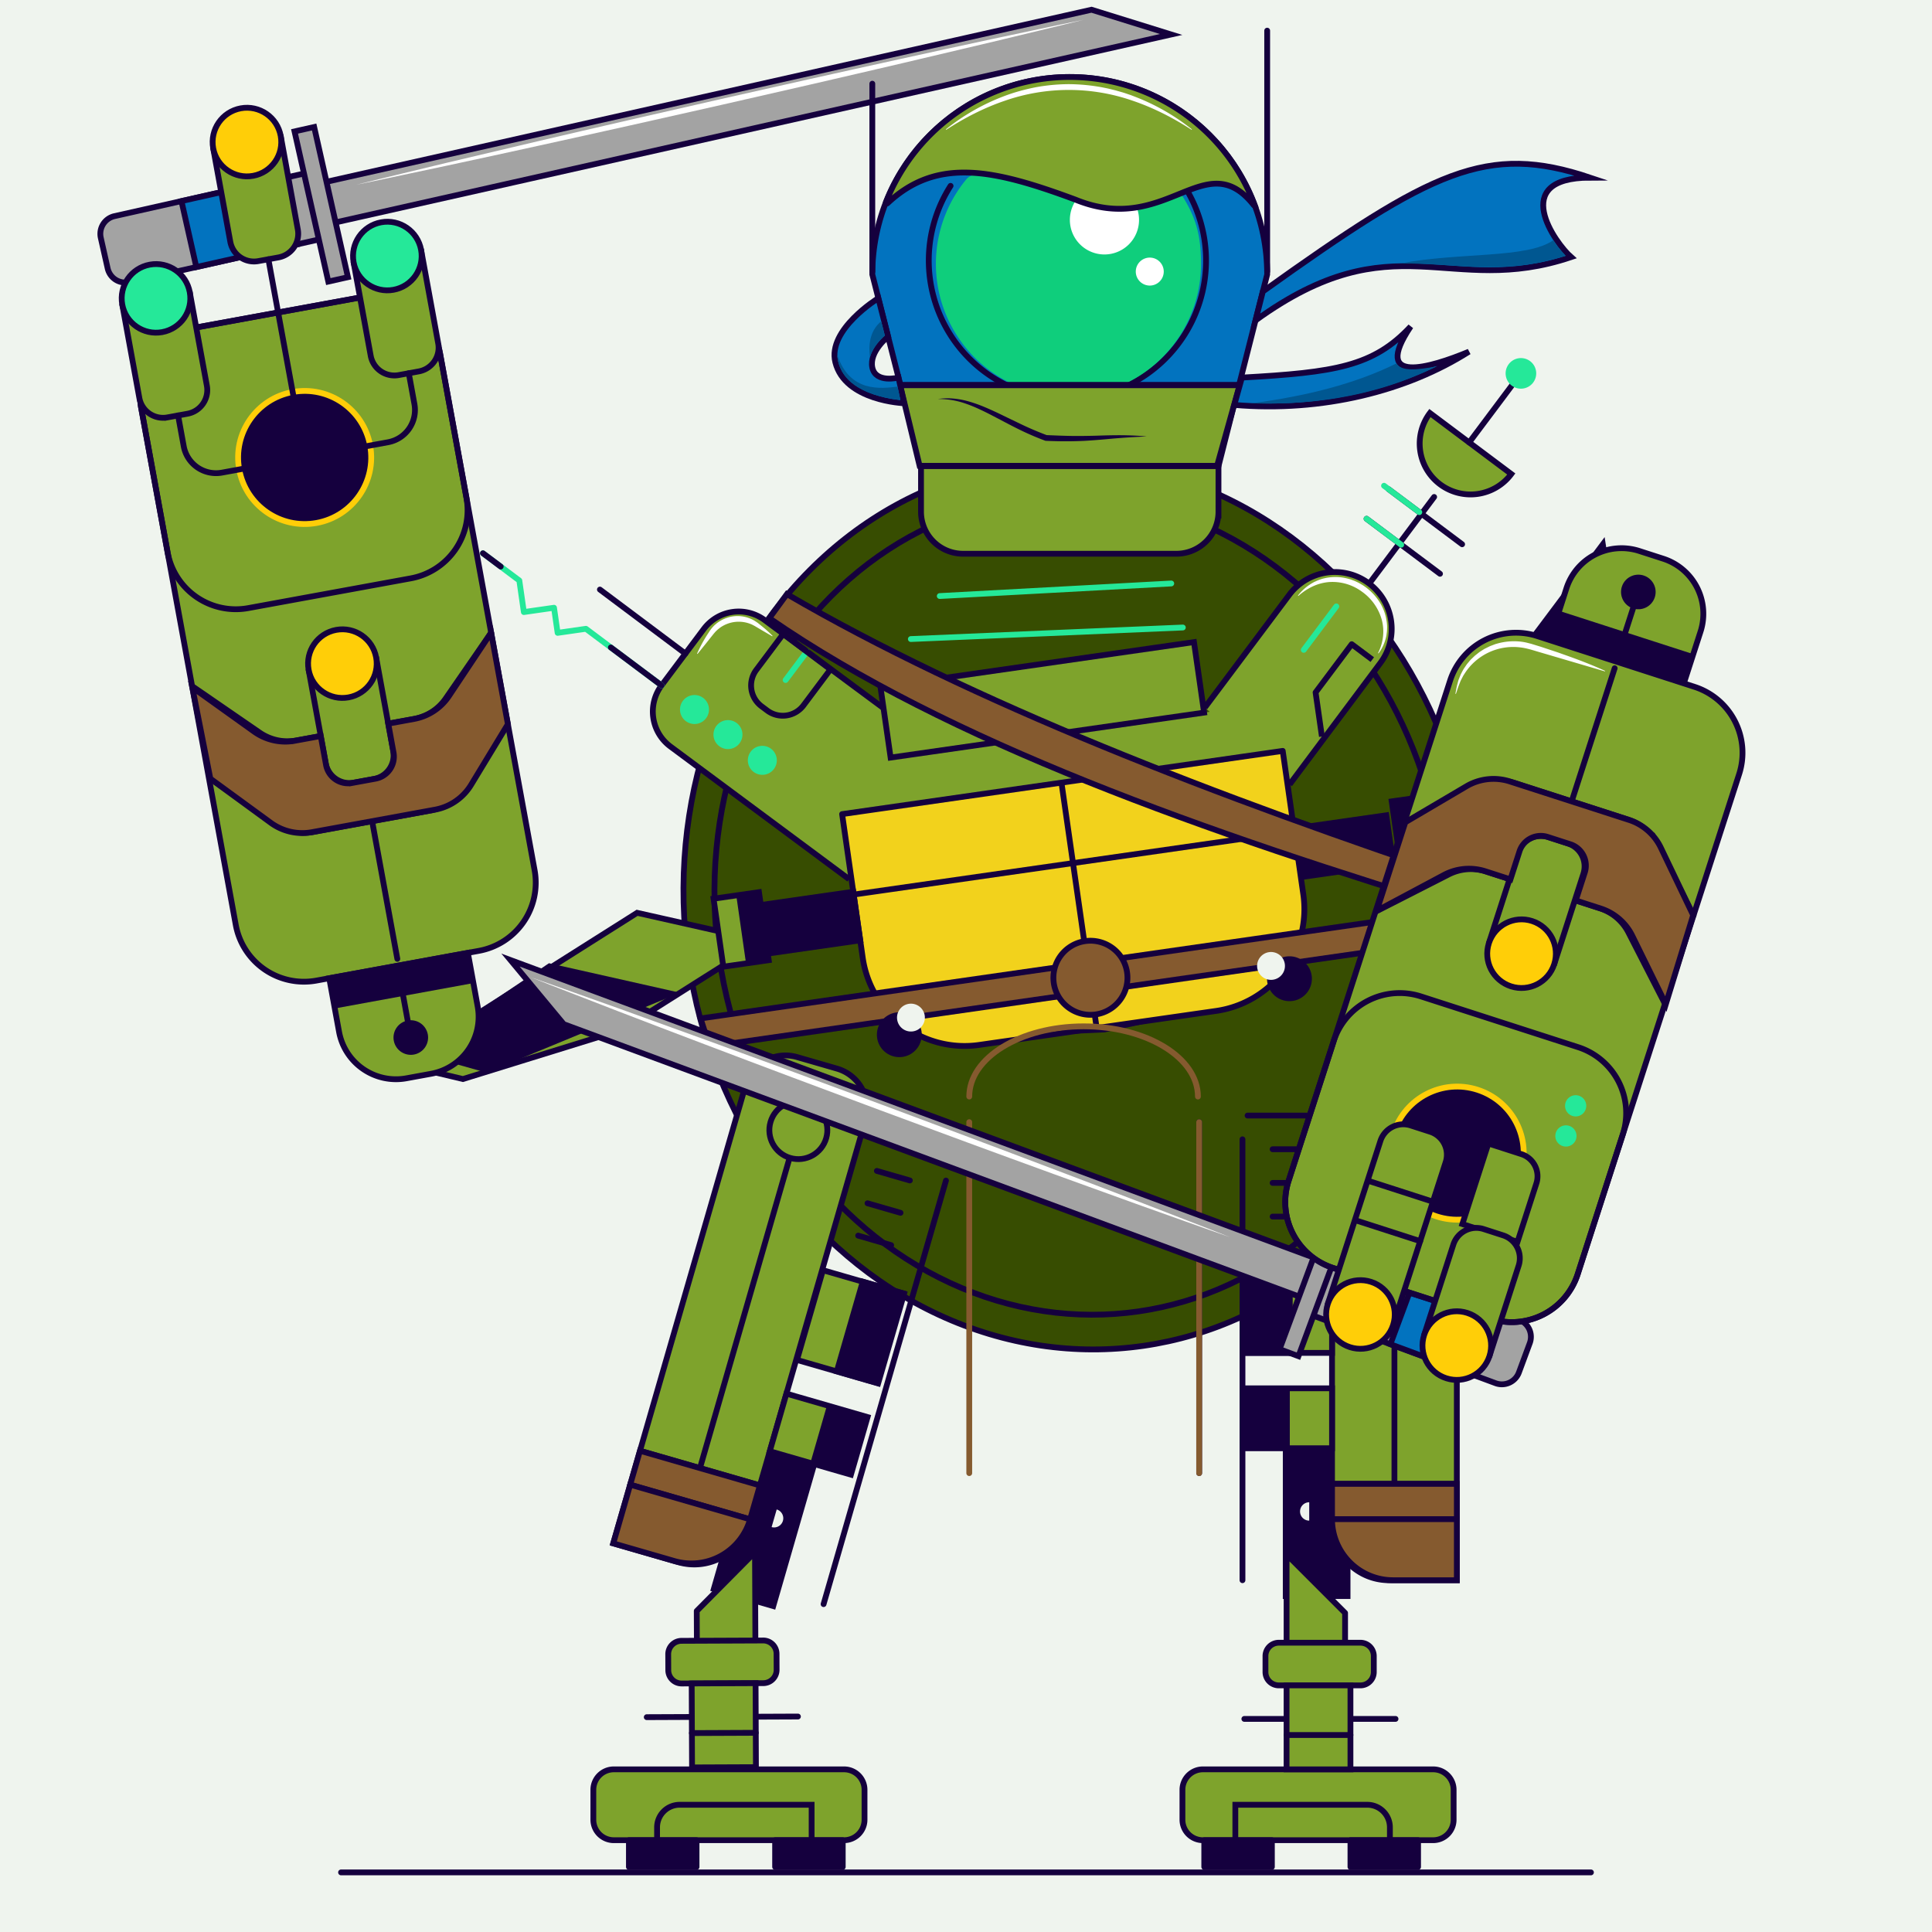 <svg id="Leonardo" xmlns="http://www.w3.org/2000/svg" viewBox="0 0 2000 2000.003"><defs><style>.cls-1,.cls-23,.cls-25{fill:#eff4ee;}.cls-2{fill:#374d01;}.cls-10,.cls-11,.cls-12,.cls-13,.cls-14,.cls-15,.cls-17,.cls-2,.cls-20,.cls-23,.cls-28,.cls-3,.cls-5,.cls-7,.cls-8,.cls-9{stroke:#15003e;}.cls-10,.cls-11,.cls-13,.cls-16,.cls-17,.cls-2,.cls-20,.cls-22,.cls-23,.cls-25,.cls-26,.cls-27,.cls-8,.cls-9{stroke-linecap:round;}.cls-10,.cls-11,.cls-13,.cls-16,.cls-17,.cls-2,.cls-20,.cls-22,.cls-23,.cls-25,.cls-27,.cls-28,.cls-5,.cls-9{stroke-miterlimit:10;}.cls-10,.cls-11,.cls-12,.cls-13,.cls-14,.cls-15,.cls-16,.cls-17,.cls-2,.cls-20,.cls-22,.cls-23,.cls-25,.cls-26,.cls-27,.cls-28,.cls-3,.cls-5,.cls-7,.cls-8,.cls-9{stroke-width:6px;}.cls-24,.cls-3{fill:#25e899;}.cls-12,.cls-14,.cls-15,.cls-26,.cls-3,.cls-7,.cls-8{stroke-linejoin:round;}.cls-11,.cls-15,.cls-4{fill:#15003e;}.cls-10,.cls-14,.cls-5,.cls-6{fill:#7ea32c;}.cls-7{fill:#f2d21c;}.cls-12,.cls-13,.cls-16,.cls-22,.cls-26,.cls-27,.cls-28,.cls-8{fill:none;}.cls-9{fill:#855a2f;}.cls-16{stroke:#855a2f;}.cls-17{fill:#0273bf;}.cls-18{fill:#0fce7c;}.cls-19{fill:#fff;}.cls-20{fill:#a3a3a3;}.cls-21{fill:#ffce08;}.cls-22{stroke:#ffce08;}.cls-25,.cls-26,.cls-27{stroke:#25e899;}.cls-29{fill:#005791;}</style></defs><title>Leonardo</title><g id="Back"><rect class="cls-1" width="2000" height="2000.003"/></g><g id="Character"><ellipse class="cls-2" cx="1118.037" cy="937.076" rx="409.403" ry="460.832" transform="translate(-121.735 168.256) rotate(-8.164)"/><ellipse class="cls-2" cx="1118.037" cy="937.076" rx="377.423" ry="424.835" transform="translate(-121.735 168.256) rotate(-8.164)"/><path class="cls-3" d="M888.078,956.525l456.112-65.431" transform="translate(0 0)"/><path class="cls-4" d="M888.078,956.528l14.547,66.172,53.938,54.561,40.132-1.932,146.959-6.669,147.071-31.968,44.857-41.675,13.61-69.049-14.891-33.451Z" transform="translate(0 0)"/><path class="cls-5" d="M879.018,910.155,693.878,772.691A45.11,45.11,0,0,1,684.82,709.547l43.775-58.438a45.11,45.11,0,0,1,63.144-9.058L942.895,754.006" transform="translate(0 0)"/><rect class="cls-6" x="868.829" y="759.921" width="449.069" height="50.787" transform="translate(-100.435 163.215) rotate(-8.164)"/><path class="cls-5" d="M1247.282,732.389l87.376-116.643a58.888,58.888,0,0,1,94.262,70.611l-93.925,125.684" transform="translate(0 0)"/><path class="cls-7" d="M1258.888,1046.518l-245.256,35.183a106.507,106.507,0,0,1-120.551-90.304L871.758,842.758l456.112-65.431,21.323,148.639A106.505,106.505,0,0,1,1258.888,1046.518Z" transform="translate(0 0)"/><line class="cls-8" x1="1099.107" y1="812.164" x2="1134.735" y2="1060.523"/><line class="cls-8" x1="1339.818" y1="860.626" x2="881.727" y2="926.341"/><polygon class="cls-9" points="1527.233 969.595 734.484 1083.317 725.242 1054.285 1527.94 939.136 1527.233 969.595"/><path class="cls-10" d="M412.56,1101.151l246.993-156.207L751.133,965.565c13.892,3.128,17.066,21.49,5.034,29.1L642.815,1066.35,479.202,1117.021Z" transform="translate(0 0)"/><path class="cls-4" d="M703.96,1027.68,568.274,997.128l-137.784,92.681,73.149,20.612Z" transform="translate(0 0)"/><rect class="cls-4" x="712.514" y="1546.669" width="156.02" height="70" transform="translate(-948.421 1902.1) rotate(-73.885)"/><path class="cls-10" d="M702.365,1617.195l-67.531-19.512,136.937-473.949a43.092,43.092,0,0,1,53.358-29.439l41.336,11.943a43.092,43.092,0,0,1,29.435,53.361L775.316,1576.95A58.914,58.914,0,0,1,702.365,1617.195Z" transform="translate(0 0)"/><rect class="cls-10" x="831.357" y="1329.464" width="96.667" height="87.433" transform="matrix(0.278, -0.961, 0.961, 0.278, -683.709, 1837.145)"/><rect class="cls-11" x="852.373" y="1357.394" width="96.667" height="43.717" transform="translate(-674.36 1861.721) rotate(-73.885)"/><rect class="cls-10" x="816.469" y="1440.924" width="62.037" height="87.433" transform="translate(-814.054 1886.729) rotate(-73.885)"/><rect class="cls-4" x="837.484" y="1468.855" width="62.037" height="43.717" transform="translate(-804.705 1911.305) rotate(-73.885)"/><circle class="cls-12" cx="825.75" cy="1169.653" r="30" transform="matrix(0.278, -0.961, 0.961, 0.278, -527.147, 1638.291)"/><path class="cls-12" d="M786.653,1537.71l-124.13-35.864" transform="translate(0 0)"/><path class="cls-12" d="M776.514,1572.801l-124.13-35.864" transform="translate(0 0)"/><path class="cls-12" d="M724.59,1519.778l93.157-322.424" transform="translate(0 0)"/><rect class="cls-10" x="743.485" y="926.591" width="47.473" height="71.12" transform="translate(-128.85 118.695) rotate(-8.164)"/><rect class="cls-4" x="767.116" y="924.903" width="23.737" height="71.12" transform="translate(-128.492 120.348) rotate(-8.164)"/><path class="cls-13" d="M888.371,1279.115l34.16,9.87" transform="translate(0 0)"/><path class="cls-13" d="M898.048,1245.624l34.16,9.87" transform="translate(0 0)"/><path class="cls-13" d="M907.724,1212.133l34.16,9.87" transform="translate(0 0)"/><path class="cls-13" d="M892.478,1171.437l83.998,24.269" transform="translate(0 0)"/><path class="cls-10" d="M873.76,1904.961H635.416a21.19,21.19,0,0,1-21.19-21.19v-30.953a21.19,21.19,0,0,1,21.19-21.19H873.76a21.19,21.19,0,0,1,21.19,21.19v30.953A21.19,21.19,0,0,1,873.76,1904.961Z" transform="translate(0 0)"/><path class="cls-14" d="M781.973,1699.075l-.384-92.223-60.311,60.815.132,31.66" transform="translate(0 0)"/><path class="cls-13" d="M669.51,1777.597l156.509-.651" transform="translate(0 0)"/><path class="cls-10" d="M790.181,1742.393l-84.483.351a13.833,13.833,0,0,1-13.891-13.776l-.069-16.5a13.833,13.833,0,0,1,13.776-13.891l84.483-.351a13.833,13.833,0,0,1,13.891,13.776l.069,16.5A13.833,13.833,0,0,1,790.181,1742.393Z" transform="translate(0 0)"/><rect class="cls-10" x="716.237" y="1742.563" width="66.127" height="86.927" transform="translate(-7.421 3.132) rotate(-0.238)"/><path class="cls-13" d="M716.246,1794.071l66.126-.275" transform="translate(0 0)"/><rect class="cls-15" x="651.051" y="1904.96" width="70" height="27.703"/><rect class="cls-15" x="802.403" y="1904.96" width="70" height="27.703"/><path class="cls-1" d="M798.76,1580.839a9.5,9.5,0,0,0,5.274-18.253" transform="translate(0 0)"/><path class="cls-13" d="M680.193,1904.96v-13.28a23.386,23.386,0,0,1,23.387-23.387H840.193v45" transform="translate(0 0)"/><path class="cls-13" d="M979.26,1222.101,852.568,1660.593" transform="translate(0 0)"/><path class="cls-16" d="M1003.365,1161.627V1524.961" transform="translate(0 0)"/><path class="cls-10" d="M1659.238,563.489,1484.029,797.386l13.33,92.922c2.022,14.096,20.077,18.709,28.612,7.315l80.406-107.342,63.423-159.105Z" transform="translate(0 0)"/><path class="cls-4" d="M1563.006,848.185l-19.75-137.674,103.264-130.041,14.775,74.548Z" transform="translate(0 0)"/><rect class="cls-4" x="1327.989" y="1499.22" width="70" height="156.02"/><path class="cls-10" d="M1437.822,1635.831h70.293V1142.497a43.092,43.092,0,0,0-43.09-43.093H1421.999a43.092,43.092,0,0,0-43.09,43.093v434.421A58.914,58.914,0,0,0,1437.822,1635.831Z" transform="translate(0 0)"/><rect class="cls-10" x="1291.484" y="1303.851" width="87.433" height="96.667"/><rect class="cls-11" x="1291.484" y="1303.851" width="43.717" height="96.667"/><rect class="cls-10" x="1291.484" y="1437.185" width="87.433" height="62.037"/><rect class="cls-4" x="1291.484" y="1437.185" width="43.717" height="62.037"/><circle class="cls-12" cx="1443.511" cy="1171.627" r="30"/><path class="cls-12" d="M1378.911,1536.073H1508.118" transform="translate(0 0)"/><path class="cls-12" d="M1378.911,1572.6H1508.118" transform="translate(0 0)"/><path class="cls-12" d="M1443.511,1536.072V1200.46" transform="translate(0 0)"/><rect class="cls-10" x="1445.497" y="825.885" width="47.473" height="71.12" transform="translate(-107.437 217.36) rotate(-8.164)"/><rect class="cls-4" x="1445.618" y="827.57" width="23.737" height="71.12" transform="matrix(0.99, -0.142, 0.142, 0.99, -107.795, 215.709)"/><path class="cls-13" d="M1352.973,1259.405h-35.557" transform="translate(0 0)"/><path class="cls-13" d="M1352.973,1224.545h-35.557" transform="translate(0 0)"/><path class="cls-13" d="M1352.973,1189.684h-35.557" transform="translate(0 0)"/><path class="cls-13" d="M1378.911,1154.819H1291.478" transform="translate(0 0)"/><path class="cls-10" d="M1245.249,1904.961h238.344a21.19,21.19,0,0,0,21.19-21.19v-30.953a21.19,21.19,0,0,0-21.19-21.19H1245.249a21.19,21.19,0,0,0-21.19,21.19v30.953A21.19,21.19,0,0,0,1245.249,1904.961Z" transform="translate(0 0)"/><path class="cls-14" d="M1331.86,1701.35v-92.224l60.563,60.563V1701.35" transform="translate(0 0)"/><path class="cls-13" d="M1444.651,1779.403H1288.141" transform="translate(0 0)"/><path class="cls-10" d="M1323.837,1744.702h84.483a13.833,13.833,0,0,0,13.833-13.833v-16.5a13.833,13.833,0,0,0-13.833-13.833h-84.483a13.833,13.833,0,0,0-13.833,13.833v16.5A13.833,13.833,0,0,0,1323.837,1744.702Z" transform="translate(0 0)"/><rect class="cls-10" x="1331.85" y="1744.702" width="66.127" height="86.927"/><path class="cls-13" d="M1397.987,1796.072h-66.127" transform="translate(0 0)"/><path class="cls-17" d="M903.016,284.1c0-112.877,91.503-204.381,204.38-204.381s204.384,91.504,204.384,204.381l-50.413,198.471H953.43Z" transform="translate(0 0)"/><path class="cls-13" d="M1042.268,398.821a143.588,143.588,0,0,1-58.24-206.404" transform="translate(0 0)"/><path class="cls-13" d="M1220.75,184.87a143.57,143.57,0,0,1-51.577,213.217" transform="translate(0 0)"/><path class="cls-18" d="M1050.941,398.831a137.281,137.281,0,0,1-50.767-213.007c12.14-14.708,50.998.515,95.863,14.571,34.993,12.164,60.018,1.278,125.527-1.436,13.926,21.969,21.744,39.265,21.744,74.158a137.267,137.267,0,0,1-82.09,125.707" transform="translate(0 0)"/><path class="cls-19" d="M1179.126,227.623a35.8,35.8,0,1,1-35.8-35.8,35.798,35.798,0,0,1,35.8,35.8" transform="translate(0 0)"/><path class="cls-19" d="M1204.708,281.144a14.475,14.475,0,1,1-14.477-14.477,14.477,14.477,0,0,1,14.477,14.477" transform="translate(0 0)"/><path class="cls-10" d="M1298.664,211.911a.45.45,0,0,1-.777.43c-50.333-63.369-90.175,33.021-184.557-5.671-83.974-31.124-143.133-44.635-194.633,3.766a.978.978,0,0,1-1.581-1.072,204.465,204.465,0,0,1,381.549,2.547Z" transform="translate(0 0)"/><rect class="cls-15" x="1397.984" y="1904.96" width="70" height="27.703"/><rect class="cls-15" x="1246.65" y="1904.96" width="70" height="27.703"/><path class="cls-1" d="M1355.306,1574.147a9.5,9.5,0,0,1,0-19" transform="translate(0 0)"/><path class="cls-13" d="M1438.82,1904.96v-13.28a23.386,23.386,0,0,0-23.387-23.387H1278.82v45" transform="translate(0 0)"/><path class="cls-13" d="M1286.21,1179.403v456.428" transform="translate(0 0)"/><path class="cls-13" d="M1241.378,1161.627V1524.961" transform="translate(0 0)"/><path class="cls-16" d="M1241.378,1161.627V1524.961" transform="translate(0 0)"/><path class="cls-4" d="M953.973,1067.808a23.222,23.222,0,1,0-19.69,26.286,23.222,23.222,0,0,0,19.69-26.286" transform="translate(0 0)"/><path class="cls-4" d="M1357.819,1009.875a23.222,23.222,0,1,0-19.69,26.286,23.222,23.222,0,0,0,19.69-26.286" transform="translate(0 0)"/><rect class="cls-4" x="790.705" y="926.531" width="99.647" height="56.797" transform="translate(-127.082 129.031) rotate(-8.164)"/><rect class="cls-4" x="1342.511" y="847.373" width="99.647" height="56.797" transform="translate(-110.25 206.585) rotate(-8.164)"/><path class="cls-16" d="M1240.092,1135.141c0-40.14-52.993-72.68-118.364-72.68s-118.36,32.54-118.36,72.68" transform="translate(0 0)"/><path class="cls-9" d="M1166.757,1006.745a38.333,38.333,0,1,0-32.502,43.388,38.335,38.335,0,0,0,32.502-43.388" transform="translate(0 0)"/><path class="cls-1" d="M1330.027,997.884a14.413,14.413,0,1,0-12.221,16.314,14.414,14.414,0,0,0,12.221-16.314" transform="translate(0 0)"/><path class="cls-1" d="M957.274,1051.357a14.413,14.413,0,1,0-12.221,16.314,14.414,14.414,0,0,0,12.221-16.314" transform="translate(0 0)"/><path class="cls-20" d="M1439.338,1256.643h70a0,0,0,0,1,0,0v202.294a18.8,18.8,0,0,1-18.8,18.8h-32.4a18.8,18.8,0,0,1-18.8-18.8V1256.643A0,0,0,0,1,1439.338,1256.643Z" transform="translate(-319.836 2274.838) rotate(-69.675)"/><rect class="cls-17" x="1437.619" y="1344.005" width="70" height="45.098" transform="translate(-320.36 2272.81) rotate(-69.675)"/><rect class="cls-17" x="1379.949" y="1322.643" width="70" height="45.098" transform="translate(-337.967 2204.789) rotate(-69.675)"/><polygon class="cls-20" points="1360.87 1302.181 1345.901 1342.595 583.623 1060.238 528.453 993.843 1360.87 1302.181"/><rect class="cls-20" x="1282.409" y="1315.196" width="159.333" height="20.821" transform="translate(-354.11 2142.425) rotate(-69.675)"/><path class="cls-20" d="M180.749,127.211h70a0,0,0,0,1,0,0V329.505a18.8,18.8,0,0,1-18.8,18.8H199.549a18.8,18.8,0,0,1-18.8-18.8V127.211a0,0,0,0,1,0,0Z" transform="translate(400.372 -24.903) rotate(77.325)"/><rect class="cls-17" x="182.537" y="214.807" width="70" height="45.098" transform="translate(401.375 -26.962) rotate(77.325)"/><rect class="cls-17" x="242.539" y="201.312" width="70" height="45.098" transform="translate(435.045 -96.034) rotate(77.325)"/><polygon class="cls-20" points="346.318 230.479 336.861 188.432 1129.942 10.062 1212.372 35.697 346.318 230.479"/><rect class="cls-20" x="252.882" y="201.078" width="159.333" height="20.821" transform="translate(465.913 -159.361) rotate(77.325)"/><rect class="cls-10" x="915.057" y="687.621" width="327.844" height="73.727" transform="translate(-91.943 160.556) rotate(-8.164)"/><path class="cls-9" d="M1528.2,946.884C1245.718,861.235,981.465,767.702,796.405,639.924l18.181-24.88c191.893,111.794,440.796,208.249,711.745,298.772Z" transform="translate(0 0)"/><path class="cls-10" d="M1604.268,662.623l138.814,44.819,17.312-53.618a59.933,59.933,0,0,0-38.62-75.446l-24.749-7.991a59.932,59.932,0,0,0-75.445,38.617Z" transform="translate(0 0)"/><path class="cls-10" d="M1380.191,1312.649l162.732,52.542a71.741,71.741,0,0,0,90.312-46.227l167.132-517.639a71.741,71.741,0,0,0-46.227-90.312L1591.409,658.47a71.741,71.741,0,0,0-90.312,46.227l-167.132,517.639A71.741,71.741,0,0,0,1380.191,1312.649Z" transform="translate(0 0)"/><path class="cls-13" d="M1380.192,1312.647l162.732,52.542a71.741,71.741,0,0,0,90.312-46.227l46.692-144.613a71.741,71.741,0,0,0-46.227-90.312L1470.969,1031.494a71.741,71.741,0,0,0-90.312,46.227l-46.692,144.613A71.741,71.741,0,0,0,1380.192,1312.647Z" transform="translate(0 0)"/><path class="cls-13" d="M1753.157,947.545l-37.743-73.737a50.844,50.844,0,0,0-29.636-25.216l-117.9-38.067a50.839,50.839,0,0,0-38.715,3.087l-73.992,37.72" transform="translate(0 0)"/><path class="cls-13" d="M1723.572,1039.176l-37.743-73.737a50.844,50.844,0,0,0-29.636-25.216l-117.9-38.067a50.839,50.839,0,0,0-38.715,3.087l-73.992,37.72" transform="translate(0 0)"/><path class="cls-10" d="M1608.9,998.171l30.233-93.637a24.934,24.934,0,0,0-16.065-31.391l-20.146-6.505a24.935,24.935,0,0,0-31.392,16.069l-30.233,93.637" transform="translate(0 0)"/><path class="cls-21" d="M1541.297,976.345a35.52,35.52,0,1,1,22.888,44.716,35.521,35.521,0,0,1-22.888-44.716" transform="translate(0 0)"/><circle class="cls-13" cx="1575.099" cy="987.256" r="35.52" transform="translate(151.642 2182.823) rotate(-72.106)"/><path class="cls-4" d="M1442.884,1172.54a68.888,68.888,0,1,1,44.391,86.725,68.89,68.89,0,0,1-44.391-86.725" transform="translate(0 0)"/><circle class="cls-22" cx="1508.441" cy="1193.708" r="68.89" transform="translate(-91.001 2262.408) rotate(-72.106)"/><path class="cls-10" d="M1442.13,1371.664l54.462-168.68a24.934,24.934,0,0,0-16.065-31.391l-20.146-6.505a24.937,24.937,0,0,0-31.392,16.069l-54.462,168.68" transform="translate(0 0)"/><path class="cls-21" d="M1374.527,1349.838a35.52,35.52,0,1,1,22.888,44.716,35.521,35.521,0,0,1-22.888-44.716" transform="translate(0 0)"/><circle class="cls-13" cx="1408.33" cy="1360.749" r="35.52" transform="translate(-319.313 2282.856) rotate(-72.106)"/><path class="cls-10" d="M1570.927,1285.562l-57.098-18.435,26.933-83.417,34.179,11.036a24.084,24.084,0,0,1,15.519,30.318Z" transform="translate(0 0)"/><path class="cls-10" d="M1541.867,1403.866l30.234-93.64a24.934,24.934,0,0,0-16.07-31.389l-20.143-6.504a24.934,24.934,0,0,0-31.391,16.065l-30.234,93.64" transform="translate(0 0)"/><path class="cls-21" d="M1474.264,1382.041a35.52,35.52,0,1,1,22.888,44.716,35.521,35.521,0,0,1-22.888-44.716" transform="translate(0 0)"/><circle class="cls-13" cx="1508.066" cy="1392.951" r="35.52" transform="translate(-280.865 2400.076) rotate(-72.106)"/><rect class="cls-4" x="1663.627" y="595.778" width="30" height="146.343" transform="translate(526.269 2060.838) rotate(-72.106)"/><path class="cls-4" d="M1678.969,607.301a17.9,17.9,0,1,1,11.534,22.534,17.899,17.899,0,0,1-11.534-22.534" transform="translate(0 0)"/><path class="cls-23" d="M1692.775,622.805l-11.559,35.8" transform="translate(0 0)"/><path class="cls-23" d="M1671.504,691.747l-44.513,137.866" transform="translate(0 0)"/><path class="cls-23" d="M1470.166,1284.829l-65.161-21.039" transform="translate(0 0)"/><path class="cls-23" d="M1483.353,1243.986l-65.161-21.039" transform="translate(0 0)"/><path class="cls-24" d="M1641.563,1148.123a10.977,10.977,0,1,0-13.818,7.073,10.975,10.975,0,0,0,13.818-7.073" transform="translate(0 0)"/><path class="cls-24" d="M1631.493,1179.31a10.977,10.977,0,1,0-13.818,7.073,10.975,10.975,0,0,0,13.818-7.073" transform="translate(0 0)"/><path class="cls-9" d="M1454.783,851.208l-29.583,91.631,69.448-37.031a55.386,55.386,0,0,1,43.078-3.834l25.881,8.356,9.359-28.988a23.197,23.197,0,0,1,29.203-14.948l23.454,7.573a23.197,23.197,0,0,1,14.948,29.203L1631.21,932.157l25.881,8.356a55.386,55.386,0,0,1,32.701,28.301l34.683,70.654,28.296-92.047-33.459-69.854a55.386,55.386,0,0,0-32.934-28.781l-123.252-39.794a55.386,55.386,0,0,0-45.126,4.983Z" transform="translate(0 0)"/><path class="cls-10" d="M931.753,398.459l351.549.003-23.385,83.737H951.979Z" transform="translate(0 0)"/><path class="cls-10" d="M1217.834,573.228h-220.877a43.528,43.528,0,0,1-43.527-43.53V482.571h307.934v47.127A43.531,43.531,0,0,1,1217.834,573.228Z" transform="translate(0 0)"/><path class="cls-13" d="M903.016,281.141V86.634" transform="translate(0 0)"/><path class="cls-13" d="M1311.781,31.717V281.144" transform="translate(0 0)"/><path class="cls-13" d="M933.203,398.814H1281.851" transform="translate(0 0)"/><path class="cls-25" d="M942.891,661.53l281.591-11.945" transform="translate(0 0)"/><path class="cls-25" d="M972.816,617.023l239.681-13.014" transform="translate(0 0)"/><path class="cls-26" d="M684.818,709.55l-52.466-39.302L606.561,650.928l-29.31,4.205-3.731-26.007-31.23,4.48-4.686-32.666-37.668-28.214" transform="translate(0 0)"/><path class="cls-8" d="M518.327,586.503l-18.395-13.779" transform="translate(0 0)"/><path class="cls-8" d="M684.819,709.549l-52.466-39.301" transform="translate(0 0)"/><path class="cls-27" d="M835.229,674.628,813.246,703.974" transform="translate(0 0)"/><path class="cls-28" d="M859.681,692.949l-27.864,37.197a26.856,26.856,0,0,1-37.599,5.394l-5.92-4.434a26.862,26.862,0,0,1-5.394-37.599l27.864-37.197Z" transform="translate(0 0)"/><path class="cls-24" d="M798.152,775.088a15,15,0,1,0,3.012,20.998,15.002,15.002,0,0,0-3.012-20.998" transform="translate(0 0)"/><path class="cls-24" d="M762.579,748.443A15,15,0,1,0,765.591,769.441a15.002,15.002,0,0,0-3.012-20.998" transform="translate(0 0)"/><path class="cls-24" d="M727.93,722.485a15,15,0,1,0,3.012,20.998,15.002,15.002,0,0,0-3.012-20.998" transform="translate(0 0)"/><path class="cls-8" d="M709.506,676.593l-88.482-66.281" transform="translate(0 0)"/><path class="cls-13" d="M1418.689,602.486l65.943-88.031" transform="translate(0 0)"/><path class="cls-13" d="M1414.652,537.015l76.044,56.964" transform="translate(0 0)"/><path class="cls-27" d="M1414.65,537.019l35.89,26.885" transform="translate(0 0)"/><path class="cls-13" d="M1437.548,506.448l76.044,56.964" transform="translate(0 0)"/><path class="cls-27" d="M1432.739,502.837l36.539,27.371" transform="translate(0 0)"/><path class="cls-5" d="M1564.489,490.688a52.637,52.637,0,1,1-84.256-63.115Z" transform="translate(0 0)"/><path class="cls-8" d="M1520.893,458.029l53.562-71.503" transform="translate(0 0)"/><path class="cls-24" d="M1590.129,384.274a15.833,15.833,0,1,0-13.425,17.921,15.835,15.835,0,0,0,13.425-17.921" transform="translate(0 0)"/><path class="cls-27" d="M1349.637,672.747l33.738-45.034" transform="translate(0 0)"/><path class="cls-12" d="M1368.442,762.438l-6.547-45.64,37.399-49.927,21.287,15.946" transform="translate(0 0)"/><path class="cls-13" d="M353.053,1938.294h1293.895" transform="translate(0 0)"/><path class="cls-10" d="M203.814,338.879,372.025,308.099a71.741,71.741,0,0,1,83.481,57.656l97.909,535.067a71.741,71.741,0,0,1-57.655,83.481l-168.211,30.78a71.741,71.741,0,0,1-83.481-57.656L146.158,422.361A71.741,71.741,0,0,1,203.814,338.879Z" transform="translate(0 0)"/><path class="cls-10" d="M340.841,1012.65l143.488-26.256,10.142,55.423a59.933,59.933,0,0,1-48.167,69.739l-25.582,4.681a59.932,59.932,0,0,1-69.738-48.164Z" transform="translate(0 0)"/><path class="cls-13" d="M203.814,338.881,372.025,308.101A71.741,71.741,0,0,1,455.506,365.757l27.353,149.482a71.741,71.741,0,0,1-57.655,83.481L256.993,629.5a71.741,71.741,0,0,1-83.481-57.656L146.159,422.363A71.741,71.741,0,0,1,203.814,338.881Z" transform="translate(0 0)"/><path class="cls-13" d="M525.759,749.678l-47.074,68.16a50.844,50.844,0,0,1-32.683,21.118l-121.87,22.3a50.839,50.839,0,0,1-37.977-8.13l-68.416-47.085" transform="translate(0 0)"/><path class="cls-13" d="M508.427,654.962l-47.074,68.16a50.844,50.844,0,0,1-32.683,21.118l-121.87,22.3a50.839,50.839,0,0,1-37.977-8.13l-68.416-47.085" transform="translate(0 0)"/><path class="cls-10" d="M389.373,680.598l17.711,96.79A24.934,24.934,0,0,1,387.046,806.406l-20.824,3.811a24.937,24.937,0,0,1-29.018-20.041l-17.711-96.79" transform="translate(0 0)"/><path class="cls-21" d="M319.494,693.383A35.52,35.52,0,1,0,348.04,652.05a35.521,35.521,0,0,0-28.546,41.333" transform="translate(0 0)"/><circle class="cls-13" cx="354.433" cy="686.993" r="35.52" transform="translate(-117.867 75.017) rotate(-10.37)"/><path class="cls-10" d="M435.911,258.663l17.712,96.793a24.934,24.934,0,0,1-20.042,29.015l-20.821,3.81a24.934,24.934,0,0,1-29.017-20.038l-17.712-96.793" transform="translate(0 0)"/><path class="cls-24" d="M366.032,271.449A35.52,35.52,0,1,0,394.578,230.115a35.521,35.521,0,0,0-28.546,41.333" transform="translate(0 0)"/><circle class="cls-13" cx="400.972" cy="265.058" r="35.52" transform="translate(-41.16 76.502) rotate(-10.37)"/><path class="cls-4" d="M247.62,485.991a68.888,68.888,0,1,0,55.365-80.165,68.89,68.89,0,0,0-55.365,80.165" transform="translate(0 0)"/><circle class="cls-22" cx="315.384" cy="473.59" r="68.89" transform="translate(-80.093 64.503) rotate(-10.37)"/><path class="cls-10" d="M196.438,302.483l17.712,96.793a24.934,24.934,0,0,1-20.038,29.014l-20.824,3.811a24.934,24.934,0,0,1-29.017-20.038l-17.712-96.793" transform="translate(0 0)"/><path class="cls-24" d="M126.559,315.268a35.52,35.52,0,1,0,28.546-41.333A35.521,35.521,0,0,0,126.559,315.268" transform="translate(0 0)"/><circle class="cls-13" cx="161.499" cy="308.878" r="35.52" transform="translate(-52.959 34.114) rotate(-10.37)"/><path class="cls-10" d="M290.575,140.674l17.712,96.793a24.934,24.934,0,0,1-20.038,29.014L267.424,270.291a24.937,24.937,0,0,1-29.017-20.038L220.695,153.461" transform="translate(0 0)"/><path class="cls-21" d="M220.696,153.459a35.52,35.52,0,1,0,28.546-41.333,35.521,35.521,0,0,0-28.546,41.333" transform="translate(0 0)"/><circle class="cls-13" cx="255.636" cy="147.068" r="35.52" transform="translate(-22.296 48.415) rotate(-10.37)"/><path class="cls-13" d="M277.833,268.388l27.549,150.554" transform="translate(0 0)"/><path class="cls-13" d="M315.384,473.592,401.708,457.796A33.966,33.966,0,0,0,429.006,418.27l-5.836-31.894" transform="translate(0 0)"/><path class="cls-13" d="M316.051,473.47,229.727,489.266a33.966,33.966,0,0,1-39.526-27.298l-5.836-31.894" transform="translate(0 0)"/><rect class="cls-4" x="342.22" y="1001.115" width="146.343" height="30" transform="translate(-176.112 91.365) rotate(-10.37)"/><path class="cls-4" d="M407.655,1077.278a17.9,17.9,0,1,0,14.386-20.83,17.899,17.899,0,0,0-14.386,20.83" transform="translate(0 0)"/><path class="cls-23" d="M423.364,1063.717,416.592,1026.711" transform="translate(0 0)"/><path class="cls-23" d="M411.313,992.581,385.237,850.074" transform="translate(0 0)"/><path class="cls-9" d="M525.76,749.678l-17.333-94.715-43.633,65.502A55.386,55.386,0,0,1,428.667,744.24l-26.752,4.895,5.483,29.964a23.197,23.197,0,0,1-18.643,26.994l-24.243,4.436A23.197,23.197,0,0,1,337.518,791.886l-5.483-29.964-26.753,4.895a55.386,55.386,0,0,1-42.204-9.442l-64.004-45.807,18.665,94.472,62.548,45.682a55.386,55.386,0,0,0,42.636,9.754l127.401-23.313a55.386,55.386,0,0,0,37.386-25.757Z" transform="translate(0 0)"/><path class="cls-4" d="M971.046,413.054a65.884,65.884,0,0,1,15.097-.538,86.643,86.643,0,0,1,14.998,2.582,142.413,142.413,0,0,1,14.437,4.795c4.704,1.87,9.321,3.914,13.893,6.017,4.583,2.083,9.067,4.332,13.572,6.508l13.492,6.484q13.461,6.467,27.359,11.67l-.889-.18c8.643.402,17.281.732,25.917.887q6.477.096,12.954.006c4.32-.058,8.643-.113,12.976-.256,8.66-.288,17.384-.547,26.108-.489,8.724.084,17.436.46,26.111,1.24-8.701.445-17.372.86-26.018,1.531-4.322.339-8.642.673-12.962,1.069q-6.484.619-12.995,1.128c-4.342.348-8.701.667-13.066.883q-6.55.296-13.11.391c-8.744.143-17.479-.071-26.197-.436l-.444-.019-.445-.162a289.553,289.553,0,0,1-27.808-12.064c-4.532-2.198-8.969-4.561-13.414-6.874l-13.281-6.957c-4.418-2.305-8.858-4.539-13.366-6.596a140.524,140.524,0,0,0-13.721-5.631A83.976,83.976,0,0,0,971.046,413.054Z" transform="translate(0 0)"/><rect class="cls-9" x="1378.911" y="1536.073" width="129.207" height="36.527"/><path class="cls-9" d="M1508.116,1635.831h-65.967a63.238,63.238,0,0,1-63.238-63.231v-0H1508.118Z" transform="translate(0 0)"/><rect class="cls-9" x="654.917" y="1519.061" width="129.207" height="36.527" transform="translate(984.046 3213.958) rotate(-163.885)"/><path class="cls-9" d="M634.836,1597.685l63.375,18.311a63.238,63.238,0,0,0,78.304-43.193l0-0-124.13-35.864Z" transform="translate(0 0)"/><path class="cls-17" d="M1307.296,301.756c175.183-125.211,231.806-153.818,338.885-117.868-85.364,0-35.709,68.288-19.782,82.269-126.185,42.527-182.887-38.534-326.721,65.592Z" transform="translate(0 0)"/><path class="cls-17" d="M1285.61,390.875C1382.083,385.528,1421.788,379.358,1460.327,338c-40.993,61.087,20.058,42.789,60.339,26.048-64.156,40.761-151.862,62.881-242.942,55.136Z" transform="translate(0 0)"/><path class="cls-17" d="M909.264,308.684S856.328,341.102,864.75,375c10,40.25,71.13,42.411,71.13,42.411L930.134,390.847S906.487,397,903.02,380.5s16.328-32.103,16.328-32.103Z" transform="translate(0 0)"/><path class="cls-19" d="M1121.952,20.404l-23.439,5.779L1075.05,31.855l-46.928,11.334Q981.161,54.382,934.16,65.397c-31.323,7.389-62.694,14.569-94.043,21.847l-94.117,21.521-94.188,21.205c-31.422,6.957-62.818,14.024-94.264,20.872q-47.144,10.384-94.346,20.51L415.976,181.373l-23.614,5.006-23.639,4.898,23.438-5.782,23.463-5.673,46.927-11.338q46.96-11.193,93.961-22.208c31.323-7.392,62.696-14.563,94.043-21.846L744.674,102.917l94.19-21.198c31.42-6.961,62.819-14.021,94.264-20.871q47.144-10.385,94.346-20.511l47.225-10.025,23.614-5.008Z" transform="translate(0 0)"/><path class="cls-19" d="M1273.421,1280.765l-22.781-7.988-22.743-8.091-45.482-16.19q-45.431-16.326-90.799-32.823c-30.262-10.954-60.448-22.109-90.67-33.17L910.392,1149.02l-90.441-33.786c-30.107-11.37-60.254-22.633-90.322-34.107q-45.142-17.104-90.193-34.455l-45.013-17.453-22.505-8.73-22.466-8.834,22.782,7.985,22.743,8.089,45.483,16.186q45.431,16.326,90.799,32.823c30.263,10.951,60.447,22.114,90.67,33.17l90.551,33.491,90.438,33.794c30.109,11.365,60.253,22.636,90.322,34.108q45.143,17.102,90.193,34.454l45.014,17.449,22.505,8.729Z" transform="translate(0 0)"/><path class="cls-29" d="M1608.005,248.661c6.826,10.624,9.963,12.376,12.713,16.209C1554.551,285.204,1513.833,272.833,1450,272.667,1511.179,260.939,1580.951,267.826,1608.005,248.661Z" transform="translate(0 0)"/><path class="cls-29" d="M1445.542,376.25C1402.529,397.526,1351.501,410.186,1295.5,417.5c53.97,1.652,122.22-3.866,191.5-38.142C1467.125,382.875,1450.833,384.792,1445.542,376.25Z" transform="translate(0 0)"/><path class="cls-29" d="M929.125,400.25c-17.125,2-49.375,6.375-62.375-32.75,1.75,25.708,23.946,41.647,65.312,46.688Z" transform="translate(0 0)"/><path class="cls-29" d="M916,347.5l-3.833-14.833c-10.291,8.571-13.578,21.309-11.625,37.167C903.625,359.25,911.958,350.5,916,347.5Z" transform="translate(0 0)"/><path class="cls-19" d="M979.336,133.749a221.627,221.627,0,0,1,59.286-33.913q8.052-3.118,16.411-5.441c5.557-1.57,11.19-2.889,16.87-4.018a192.986,192.986,0,0,1,34.59-3.26,196.482,196.482,0,0,1,34.582,3.318c2.838.575,5.681,1.111,8.48,1.84l4.212,1.025c1.406.333,2.783.773,4.175,1.154l4.163,1.186c1.383.408,2.75.87,4.114,1.334l4.09,1.397c1.357.482,2.693,1.021,4.039,1.528a223.418,223.418,0,0,1,59.316,33.85l.021.016a.299.299,0,0,1-.348.486c-18.939-12.249-39.155-22.639-60.514-29.892a201.651,201.651,0,0,0-132.67-.048c-21.359,7.254-41.572,17.655-60.488,29.94a.299.299,0,0,1-.351-.485Z" transform="translate(0 0)"/><path class="cls-19" d="M1343.78,616.356a50.52,50.52,0,0,1,13.966-12.349c.684-.411,1.385-.791,2.081-1.189.694-.404,1.446-.679,2.172-1.025a38.052,38.052,0,0,1,4.481-1.831,31.54,31.54,0,0,1,4.686-1.347,40.692,40.692,0,0,1,4.828-.87,49.45,49.45,0,0,1,19.624,1.368l2.394.665,2.325.861c.773.295,1.554.572,2.319.886l2.246,1.05c.742.364,1.502.698,2.219,1.107l2.14,1.25a44.745,44.745,0,0,1,4.146,2.708,49.355,49.355,0,0,1,3.876,3.077,22.206,22.206,0,0,1,1.843,1.649l1.765,1.735a58.674,58.674,0,0,1,6.236,7.662,50.312,50.312,0,0,1,7.733,18.041c.265,1.624.612,3.223.786,4.847a46.406,46.406,0,0,1,.279,4.881l-.086,2.437a18.837,18.837,0,0,1-.175,2.417l-.315,2.398a14.944,14.944,0,0,1-.421,2.367,43.741,43.741,0,0,1-7.75,17.011l-.03.04a.298.298,0,0,1-.504-.313,50.367,50.367,0,0,0,5.067-17.102,46.941,46.941,0,0,0-1.444-17.716,53.152,53.152,0,0,0-20.371-28.569,51.486,51.486,0,0,0-33.565-9.991,48.99,48.99,0,0,0-17.22,4.446,60.643,60.643,0,0,0-14.927,9.842.298.298,0,0,1-.434-.405Z" transform="translate(0 0)"/><path class="cls-19" d="M721.702,676.442a143.565,143.565,0,0,1,11.628-21.175c.546-.847,1.052-1.669,1.631-2.537.669-.908,1.362-1.806,2.061-2.705.764-.839,1.534-1.684,2.334-2.5l2.586-2.261c.908-.7,1.868-1.333,2.811-1.992.982-.594,1.991-1.152,2.993-1.722,1.039-.494,2.105-.936,3.161-1.397,1.083-.389,2.181-.747,3.277-1.104a34.247,34.247,0,0,1,26.522,3.314c.957.59,1.885,1.221,2.813,1.83.871.605,1.626,1.184,2.415,1.828l4.682,3.776a117.684,117.684,0,0,1,8.944,8.255l.055.058a.295.295,0,0,1-.363.457l-10.298-5.993-5.126-3.035c-.855-.5-1.705-1.026-2.565-1.505-.867-.454-1.722-.93-2.597-1.367a33.314,33.314,0,0,0-33.373,3.191l-2.296,1.819-2.124,2.02-1.932,2.206-1.859,2.324-7.418,9.323-7.492,9.264a.295.295,0,0,1-.501-.302Z" transform="translate(0 0)"/><path class="cls-19" d="M1506.662,717.905l1.062-5.627c.199-.935.371-1.86.611-2.796l.754-2.822c.256-.944.5-1.899.792-2.838l1.09-2.735,1.105-2.755c.419-.894.898-1.759,1.348-2.645.457-.882.946-1.749,1.422-2.627.498-.863,1.096-1.659,1.643-2.495l1.689-2.486c.569-.828,1.254-1.559,1.88-2.346.643-.771,1.278-1.557,1.945-2.313.656-.767,1.43-1.415,2.143-2.129l2.193-2.097c.727-.708,1.563-1.28,2.343-1.927l2.391-1.889c.794-.639,1.683-1.133,2.525-1.707.854-.555,1.727-1.08,2.592-1.62.863-.545,1.807-.939,2.709-1.414l2.745-1.365c.914-.462,1.892-.767,2.838-1.157l2.869-1.105c.955-.375,1.962-.588,2.943-.888a63.914,63.914,0,0,1,24.456-1.851,50.001,50.001,0,0,1,6.072,1.11l2.99.762,1.493.385,1.359.418c3.609,1.136,7.241,2.192,10.83,3.393l10.774,3.58c1.794.604,3.596,1.177,5.382,1.806l5.354,1.903c14.288,5.035,28.475,10.408,42.375,16.747l.037.017a.299.299,0,0,1-.208.558l-43.548-12.804-21.774-6.402c-7.284-2.031-14.445-4.668-21.88-5.524a59.732,59.732,0,0,0-57.895,27.162c-.501.795-1.033,1.572-1.509,2.381l-1.284,2.51-1.286,2.511-1.036,2.623-1.032,2.626c-.339.878-.614,1.787-.924,2.68l-1.811,5.377a.299.299,0,0,1-.577-.151Z" transform="translate(0 0)"/></g></svg>